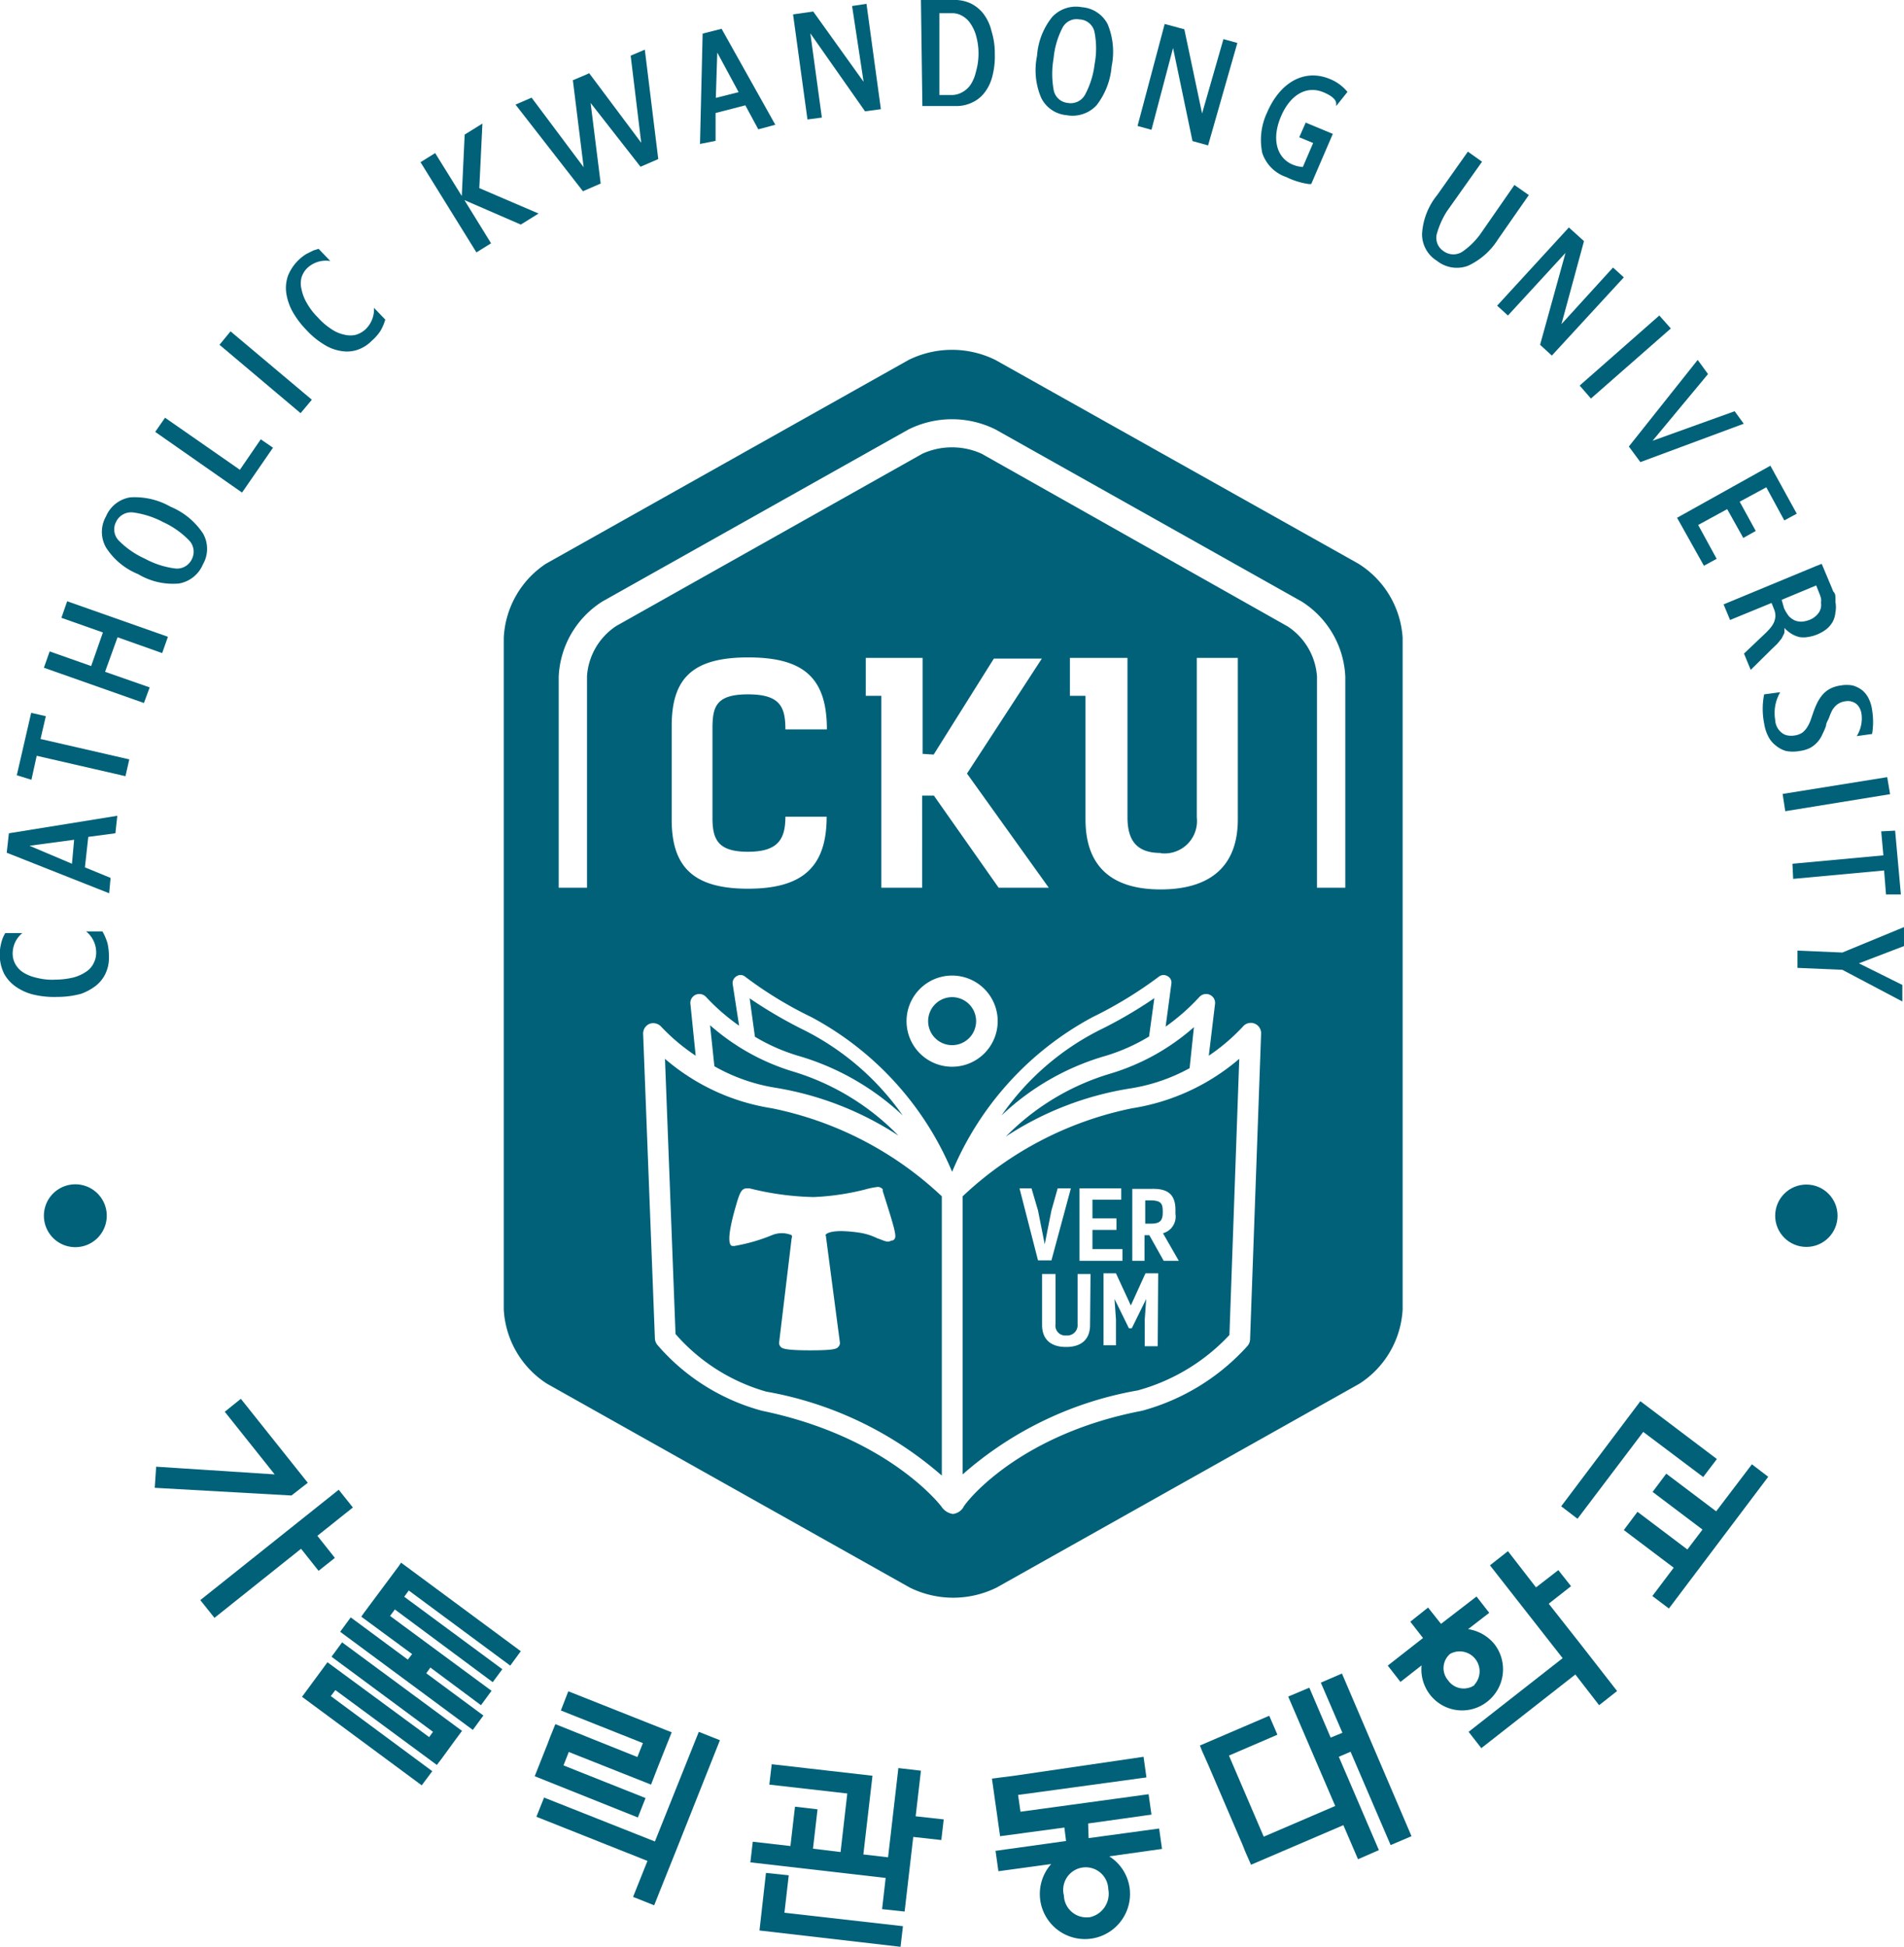 <svg xmlns="http://www.w3.org/2000/svg" viewBox="0 0 79.37 81.14"><defs><style>.cls-1{fill:#006179;}</style></defs><g id="레이어_2" data-name="레이어 2"><g id="레이어_1-2" data-name="레이어 1"><path class="cls-1" d="M47.9,43.2l.22-1.6a18.19,18.19,0,0,1-2.3,1.34,11,11,0,0,0-4.07,3.55A10.53,10.53,0,0,1,46.11,44,7.89,7.89,0,0,0,47.9,43.2Z"/><path class="cls-1" d="M41.93,47.37a13.18,13.18,0,0,1,5.15-2,7.58,7.58,0,0,0,2.51-.85l.18-1.71a9.28,9.28,0,0,1-3.46,1.93A10.15,10.15,0,0,0,41.93,47.37Z"/><path class="cls-1" d="M32.17,46.19a8.92,8.92,0,0,1-4.45-2.06l.44,11.47A7.87,7.87,0,0,0,31.94,58a15.1,15.1,0,0,1,7.32,3.5V49.86A14.51,14.51,0,0,0,32.17,46.19Zm5,5.51c-.19.11-.32,0-.6-.09a2.53,2.53,0,0,0-.72-.23,5.81,5.81,0,0,0-.78-.07c-.38,0-.58.07-.64.14s0,0,0,.08l.58,4.41a.22.22,0,0,1-.06.19c-.07.08-.13.15-1.18.15s-1.17-.08-1.23-.15a.23.23,0,0,1-.06-.19L33,51.61a.15.15,0,0,0,0-.13,1.06,1.06,0,0,0-.82,0,7.4,7.4,0,0,1-1.51.44.34.34,0,0,1-.18,0c-.24-.17.07-1.29.27-1.94.08-.23.15-.45.36-.45l.13,0a11.84,11.84,0,0,0,2.61.36h.09a10.56,10.56,0,0,0,2.1-.31,3.43,3.43,0,0,1,.53-.11.27.27,0,0,1,.22.1l0,.08C37.41,51.56,37.39,51.58,37.22,51.7Z"/><path class="cls-1" d="M48.47,50.56v-.1c0-.29-.08-.43-.5-.43h-.23V51H48C48.36,51,48.47,50.85,48.47,50.56Z"/><path class="cls-1" d="M32.29,45.33a13.23,13.23,0,0,1,5.16,2,10.25,10.25,0,0,0-4.39-2.67,9.28,9.28,0,0,1-3.46-1.93l.18,1.71A7.58,7.58,0,0,0,32.29,45.33Z"/><path class="cls-1" d="M33.26,44a10.74,10.74,0,0,1,4.37,2.49,11.1,11.1,0,0,0-4.08-3.54,18.94,18.94,0,0,1-2.3-1.34l.22,1.6A7.89,7.89,0,0,0,33.26,44Z"/><path class="cls-1" d="M38.69,42.56a1,1,0,1,0,1-1A1,1,0,0,0,38.69,42.56Z"/><path class="cls-1" d="M40.13,49.86V61.45a14.91,14.91,0,0,1,7.3-3.5,8.19,8.19,0,0,0,3.82-2.31l.41-11.51a9,9,0,0,1-4.46,2.06A14.47,14.47,0,0,0,40.13,49.86ZM45,49.53h1.74V50h-1.2v.78h1v.48h-1v.8h1.25v.49H45Zm-2.5,0H43l.27.92.28,1.41.28-1.41.26-.92h.55l-.81,3h-.56Zm2.94,5.69c0,.62-.38.92-1,.92s-1-.3-1-.92V53.1H44v2.09a.41.41,0,0,0,.45.47.43.43,0,0,0,.47-.47V53.1h.54Zm2.82.89h-.54V55l.06-.86-.6,1.22h-.12l-.6-1.22.06.86v1.07H46v-3h.52l.62,1.34.61-1.34h.53ZM49,50.43v.16a.72.72,0,0,1-.52.81l.66,1.15h-.63l-.6-1.07h-.2v1.07H47.2v-3H48C48.69,49.53,49,49.79,49,50.43Z"/><path class="cls-1" d="M56.62,23.49,41.49,15a4.09,4.09,0,0,0-3.61,0l-15.13,8.5A3.93,3.93,0,0,0,21,26.58v28a3.93,3.93,0,0,0,1.8,3.09l15.13,8.5a4.09,4.09,0,0,0,3.61,0l15.13-8.5a3.93,3.93,0,0,0,1.8-3.09v-28A3.93,3.93,0,0,0,56.62,23.49ZM52.11,55.83a.44.44,0,0,1-.11.27,9.11,9.11,0,0,1-4.4,2.7c-5.21,1-7.37,3.86-7.43,4a.58.58,0,0,1-.45.3.69.69,0,0,1-.47-.3c-.08-.11-2.27-2.92-7.48-4a8.76,8.76,0,0,1-4.37-2.75.46.46,0,0,1-.1-.26L26.81,43.1a.44.44,0,0,1,.27-.43.45.45,0,0,1,.49.13A8.25,8.25,0,0,0,29,44l-.22-2.16a.37.37,0,0,1,.22-.38.38.38,0,0,1,.43.09,8.73,8.73,0,0,0,1.38,1.2L30.54,41a.33.33,0,0,1,.16-.31.3.3,0,0,1,.34,0,16.41,16.41,0,0,0,2.78,1.7,13,13,0,0,1,5.87,6.45,13,13,0,0,1,5.86-6.45,17.19,17.19,0,0,0,2.78-1.7.32.32,0,0,1,.35,0,.3.3,0,0,1,.15.31l-.24,1.79A8.92,8.92,0,0,0,50,41.55a.38.38,0,0,1,.43-.09.37.37,0,0,1,.22.38L50.39,44a8.25,8.25,0,0,0,1.41-1.2.43.43,0,0,1,.77.29ZM31.18,35.5c1.25,0,1.56-.52,1.56-1.46h1.72c0,2.09-1,3-3.28,3S28,36.13,28,34.16v-3.9c0-2,.88-2.86,3.19-2.86s3.28.85,3.28,3H32.74c0-.94-.22-1.46-1.56-1.46s-1.48.52-1.48,1.43v3.72C29.7,35,29.94,35.5,31.18,35.5Zm7.74-4.05,2.51-4h2l-3.12,4.79L43.72,37H41.63l-2.7-3.84h-.49V37h-1.7V29h-.65V27.42h2.37v4Zm2.67,11.11a1.9,1.9,0,1,1-1.89-1.9A1.9,1.9,0,0,1,41.59,42.56Zm6.79-7a1.35,1.35,0,0,0,1.51-1.49V27.42H51.6v6.73c0,2-1.2,2.92-3.22,2.92s-3.13-.94-3.13-2.92V29H44.6V27.42H47v6.64C47,35,47.36,35.55,48.38,35.55ZM56.08,37H54.9v-8.8a2.72,2.72,0,0,0-1.22-2.09L40.92,18.91a3,3,0,0,0-2.47,0L25.69,26.09a2.72,2.72,0,0,0-1.22,2.09V37H23.29v-8.8a3.91,3.91,0,0,1,1.82-3.13l12.76-7.17a4.07,4.07,0,0,1,3.63,0l12.76,7.17a3.91,3.91,0,0,1,1.82,3.13Z"/><path class="cls-1" d="M4.45,50.67a1.31,1.31,0,1,1-1.31-1.31A1.31,1.31,0,0,1,4.45,50.67Z"/><circle class="cls-1" cx="75.3" cy="50.67" r="1.3"/><polygon class="cls-1" points="71 61.56 71.57 60.81 68.38 58.4 65.08 62.78 65.76 63.3 68.5 59.68 71 61.56"/><polygon class="cls-1" points="71.54 62.99 69.46 61.42 68.89 62.18 70.97 63.75 70.34 64.58 68.26 63.01 67.69 63.77 69.77 65.34 68.88 66.52 69.57 67.04 73.71 61.55 73.03 61.03 71.54 62.99"/><path class="cls-1" d="M45.36,76,48,75.63l-.12-.85-5.34.73-.1-.7,5.35-.73-.12-.86L42.35,74l-1,.13.12.85.1.7.05.36.07.49,2.68-.36.07.56-2.94.41.12.85,2.2-.3a1.88,1.88,0,1,0,3.27,1,1.86,1.86,0,0,0-.85-1.32l2.2-.31-.12-.85-2.94.4Zm0,3.91A.94.94,0,0,1,44.35,79a.94.94,0,1,1,1.85-.26A1,1,0,0,1,45.41,79.91Z"/><polygon class="cls-1" points="32.88 78.16 31.93 78.06 31.66 80.46 37.54 81.14 37.64 80.28 32.7 79.72 32.88 78.16"/><polygon class="cls-1" points="38.39 73.8 37.45 73.69 37.02 77.41 35.99 77.29 36.37 74.01 32.17 73.53 32.07 74.38 35.32 74.75 35.04 77.19 33.89 77.05 34.08 75.41 33.14 75.3 32.95 76.94 31.38 76.76 31.28 77.62 36.92 78.27 36.77 79.57 37.71 79.67 38.07 76.56 39.24 76.69 39.34 75.83 38.17 75.7 38.39 73.8"/><polygon class="cls-1" points="17.94 69.5 20.05 71.07 20.49 70.47 16.26 67.35 16.46 67.08 20.54 70.11 20.94 69.57 16.85 66.55 17.04 66.29 21.27 69.42 21.71 68.82 16.72 65.13 16.61 65.29 15.18 67.21 15.06 67.38 17.18 68.94 17 69.17 14.62 67.41 14.18 68.01 19.71 72.1 20.15 71.5 17.77 69.74 17.94 69.5"/><polygon class="cls-1" points="13.65 69.28 13.4 69.62 12.84 70.38 12.59 70.72 17.58 74.41 18.02 73.82 13.79 70.69 13.98 70.44 18.21 73.56 18.41 73.3 18.97 72.53 19.26 72.14 14.26 68.45 13.82 69.05 18.05 72.18 17.89 72.4 13.65 69.28"/><polygon class="cls-1" points="12.55 64.55 13.28 65.47 13.96 64.93 13.23 64.01 14.71 62.83 14.12 62.09 8.35 66.69 8.94 67.43 12.55 64.55"/><polygon class="cls-1" points="11.45 61.45 6.51 61.13 6.45 62.01 12.15 62.33 12.83 61.8 10.04 58.3 9.37 58.84 11.45 61.45"/><polygon class="cls-1" points="55.96 72.22 55.47 72.42 54.58 70.34 53.7 70.71 55.66 75.27 52.68 76.55 51.23 73.17 53.25 72.3 52.91 71.51 50.02 72.75 50.11 72.98 50.36 73.54 51.81 76.92 51.9 77.15 52.15 77.72 56 76.07 56.61 77.49 57.48 77.11 55.81 73.22 56.3 73.01 57.97 76.9 58.84 76.53 55.94 69.75 55.06 70.13 55.96 72.22"/><polygon class="cls-1" points="26.91 74.94 23.49 73.58 23.71 73.02 27.14 74.38 27.36 73.81 27.45 73.58 28 72.2 23.69 70.49 23.38 71.29 26.8 72.65 26.57 73.23 23.15 71.86 22.92 72.43 22.83 72.67 22.29 74.03 26.59 75.75 26.91 74.94"/><polygon class="cls-1" points="27.27 79.41 27.52 78.78 28.19 77.11 30.01 72.53 29.13 72.18 27.3 76.75 22.68 74.92 22.36 75.72 26.99 77.56 26.39 79.06 27.27 79.41"/><polygon class="cls-1" points="62.86 64.65 62.11 65.24 65.14 69.11 61.22 72.18 61.75 72.86 65.67 69.79 66.66 71.07 67.41 70.48 65.89 68.53 65.89 68.53 64.56 66.84 65.49 66.11 64.96 65.44 64.03 66.16 62.86 64.65"/><path class="cls-1" d="M62,70.92a1.71,1.71,0,0,0,.3-2.39,1.75,1.75,0,0,0-1.1-.63l.88-.68-.53-.68-1.48,1.14L59.53,67l-.74.59.53.68-1.47,1.15.53.68.88-.69a1.72,1.72,0,0,0,.35,1.22A1.69,1.69,0,0,0,62,70.92Zm-.53-.69a.79.79,0,0,1-1.1-.19.78.78,0,0,1,.08-1.11.83.83,0,0,1,1,1.3Z"/><path class="cls-1" d="M73.8,19.41l1.1,2-.52.28-.75-1.38-1.11.6.67,1.22-.52.29L72,21.22l-1.21.66.77,1.41-.53.29-1.12-2Z"/><path class="cls-1" d="M79.37,38.64l0,.79-1.88.72,1.81.9,0,.69-2.5-1.32-1.87-.08,0-.72,1.87.08Z"/><path class="cls-1" d="M77.4,30.68l.64-.09a3.05,3.05,0,0,0,0-1,1.5,1.5,0,0,0-.14-.47,1.06,1.06,0,0,0-.27-.35,1.16,1.16,0,0,0-.4-.2,1.37,1.37,0,0,0-.5,0,1.33,1.33,0,0,0-.45.14,1.1,1.1,0,0,0-.31.25,1.77,1.77,0,0,0-.21.32,3.68,3.68,0,0,0-.15.35l-.12.35a1.57,1.57,0,0,1-.15.32.9.9,0,0,1-.2.23.77.77,0,0,1-.31.12.84.84,0,0,1-.32,0,.53.53,0,0,1-.25-.12A.72.72,0,0,1,74,30a1.72,1.72,0,0,1,.21-1.15l-.67.09a3.09,3.09,0,0,0,0,1.21,1.75,1.75,0,0,0,.16.52,1.1,1.1,0,0,0,.31.39,1.18,1.18,0,0,0,.44.24,1.53,1.53,0,0,0,.57,0,1.34,1.34,0,0,0,.44-.13,1.17,1.17,0,0,0,.51-.57,2.63,2.63,0,0,0,.15-.35c0-.12.09-.23.13-.35a2.37,2.37,0,0,1,.14-.32.93.93,0,0,1,.21-.23.77.77,0,0,1,.31-.12.65.65,0,0,1,.24,0,.67.67,0,0,1,.21.09.6.6,0,0,1,.16.19.84.84,0,0,1,.07.19A1.4,1.4,0,0,1,77.4,30.68Z"/><path class="cls-1" d="M73.85,27.06l.24-.23.18-.22.11-.22a.78.78,0,0,0,0-.22,1.61,1.61,0,0,0,.29.24,1.22,1.22,0,0,0,.33.14,1.05,1.05,0,0,0,.36,0,1.67,1.67,0,0,0,.78-.33,1.1,1.1,0,0,0,.26-.31,1,1,0,0,0,.11-.38,1.17,1.17,0,0,0,0-.45,1.8,1.8,0,0,0,0-.19c0-.06,0-.15-.09-.24l-.06-.15-.42-1-.23.09-3.86,1.6.27.65,1.73-.71.09.23a.77.77,0,0,1,.07.32.89.89,0,0,1-.07.28,1.2,1.2,0,0,1-.19.27,3.18,3.18,0,0,1-.26.26l-.79.75.28.68ZM74.27,25l1.44-.6.11.28a1.63,1.63,0,0,1,.09.26.58.58,0,0,1,0,.18.58.58,0,0,1-.11.44.86.86,0,0,1-.38.28,1.16,1.16,0,0,1-.31.07.74.74,0,0,1-.29-.05.83.83,0,0,1-.25-.18,1.7,1.7,0,0,1-.2-.33Z"/><path class="cls-1" d="M41.33,1.29A1.9,1.9,0,0,0,41,.58a1.52,1.52,0,0,0-.54-.44A1.66,1.66,0,0,0,39.67,0H38.39l.06,4.42h1.39a1.52,1.52,0,0,0,.69-.15,1.38,1.38,0,0,0,.52-.42,1.87,1.87,0,0,0,.32-.68,3.29,3.29,0,0,0,.1-.92A3.13,3.13,0,0,0,41.33,1.29ZM40.68,3a1.6,1.6,0,0,1-.22.53,1,1,0,0,1-.36.32.88.88,0,0,1-.4.11h-.54l0-3.41h.55a.8.8,0,0,1,.38.1,1,1,0,0,1,.37.34,1.69,1.69,0,0,1,.24.54,2.7,2.7,0,0,1,.09.73A2.7,2.7,0,0,1,40.68,3Z"/><polygon class="cls-1" points="26.29 2.32 26.73 5.95 24.56 3.05 24.48 3.09 23.89 3.34 23.88 3.34 24.33 6.97 22.16 4.07 21.49 4.36 24.3 7.97 25.04 7.65 24.62 4.29 26.7 6.95 27.44 6.63 26.88 2.07 26.29 2.32"/><path class="cls-1" d="M1.83,27.83l.24-.68,1.73.61.49-1.4-1.73-.61.24-.69L7,26.54l-.24.68-1.86-.66L4.38,28l1.86.65L6,29.3Z"/><path class="cls-1" d="M7.11,21.12a3,3,0,0,1,1.35,1.11,1.29,1.29,0,0,1,0,1.29,1.33,1.33,0,0,1-1,.8,2.82,2.82,0,0,1-1.7-.39,2.86,2.86,0,0,1-1.34-1.11,1.31,1.31,0,0,1,0-1.3,1.32,1.32,0,0,1,1-.79A3,3,0,0,1,7.11,21.12Zm-.31.64a3.72,3.72,0,0,0-1.24-.4.69.69,0,0,0-.72.39.67.67,0,0,0,.13.8,3.66,3.66,0,0,0,1.08.74,3.55,3.55,0,0,0,1.23.4A.68.68,0,0,0,8,23.3a.68.68,0,0,0-.13-.79A3.58,3.58,0,0,0,6.8,21.76Z"/><path class="cls-1" d="M.7,32.31l.6-2.6.61.14-.22.95,3.7.85-.16.7-3.7-.85-.22,1Z"/><path class="cls-1" d="M79,34.62l.24,2.66-.62,0-.08-1-3.79.35L74.72,36l3.79-.35-.09-1Z"/><path class="cls-1" d="M33.06.6,33.9.48,36,3.41,35.52.25l.6-.09.6,4.39-.66.09L33.78,1.39l.48,3.51-.6.08Z"/><path class="cls-1" d="M65.4,9.48l.63.57-.94,3.46,2.15-2.36.45.41-3,3.26-.49-.45,1.06-3.83-2.4,2.61-.45-.41Z"/><path class="cls-1" d="M69.17,13.15l.48.54-3.33,2.92-.47-.54Z"/><path class="cls-1" d="M78.67,32.39l.12.71-4.37.71-.11-.72Z"/><path class="cls-1" d="M9.15,14.37l.46-.56L13,16.66l-.47.56Z"/><path class="cls-1" d="M46.34,2.76a3.06,3.06,0,0,1-.63,1.63,1.37,1.37,0,0,1-1.25.41,1.3,1.3,0,0,1-1.06-.73,2.93,2.93,0,0,1-.17-1.74A2.9,2.9,0,0,1,43.86.71,1.35,1.35,0,0,1,45.1.3,1.32,1.32,0,0,1,46.17,1,3,3,0,0,1,46.34,2.76Zm-.71-.09a3.49,3.49,0,0,0,0-1.31A.66.66,0,0,0,45,.81a.66.66,0,0,0-.72.37,3.45,3.45,0,0,0-.36,1.25,3.74,3.74,0,0,0,0,1.3.66.66,0,0,0,.59.56.68.68,0,0,0,.73-.36A3.57,3.57,0,0,0,45.63,2.67Z"/><path class="cls-1" d="M62.47,9.94h0l1.26-1.81-.6-.42L61.7,9.77a3.09,3.09,0,0,1-.71.7.69.69,0,0,1-.81,0,.66.66,0,0,1-.27-.77,3.48,3.48,0,0,1,.41-.9l1.46-2.06-.59-.42L59.91,8.13h0a2.83,2.83,0,0,0-.63,1.61,1.3,1.3,0,0,0,.62,1.13,1.33,1.33,0,0,0,1.29.21A2.93,2.93,0,0,0,62.43,10h0Z"/><path class="cls-1" d="M48.55,1l.82.22.74,3.51L51,1.63l.58.16L50.36,6.06l-.65-.18L48.9,2,48,5.41l-.58-.16Z"/><path class="cls-1" d="M.28,35.54l.09-.81L4.89,34l-.08.73-1.13.15-.14,1.27,1.07.44-.06.64ZM3.09,35l-1.86.25L3,36Z"/><path class="cls-1" d="M29.29,1.4l.79-.2,2.24,4-.71.19-.54-1-1.24.32,0,1.16L29.18,6Zm1.5,2.44L29.9,2.19l-.06,1.89Z"/><path class="cls-1" d="M72.31,17.14l.38.52-4.31,1.6-.48-.65L70.77,15l.43.59-2.31,2.78Z"/><path class="cls-1" d="M6.47,18l.41-.59L10,19.58l.87-1.27.51.35-1.29,1.87Z"/><path class="cls-1" d="M4.27,38.82H3.59a1.13,1.13,0,0,1,.42.9.92.92,0,0,1-.1.41.87.87,0,0,1-.32.37,1.73,1.73,0,0,1-.53.24,3.35,3.35,0,0,1-.75.09,2.52,2.52,0,0,1-.75-.07A1.83,1.83,0,0,1,1,40.55a1,1,0,0,1-.35-.35.89.89,0,0,1-.12-.39,1.1,1.1,0,0,1,.4-.92H.22a1.51,1.51,0,0,0-.11.22,2,2,0,0,0-.08.29,1.82,1.82,0,0,0,.14,1.18,1.58,1.58,0,0,0,.47.53,2.2,2.2,0,0,0,.74.34,3.74,3.74,0,0,0,1,.1,3.76,3.76,0,0,0,1-.13A2.24,2.24,0,0,0,4,41.08a1.41,1.41,0,0,0,.41-.53,1.52,1.52,0,0,0,.13-.69,2.4,2.4,0,0,0-.06-.55A2.32,2.32,0,0,0,4.27,38.82Z"/><path class="cls-1" d="M16.06,13.32l-.47-.49a1.15,1.15,0,0,1-.38.92,1.07,1.07,0,0,1-.36.2,1,1,0,0,1-.49,0,1.47,1.47,0,0,1-.54-.23,2.76,2.76,0,0,1-.57-.49,2.67,2.67,0,0,1-.46-.6,1.85,1.85,0,0,1-.22-.57,1,1,0,0,1,0-.5,1,1,0,0,1,.2-.35,1.13,1.13,0,0,1,1-.33l-.49-.51-.22.07-.28.14a1.9,1.9,0,0,0-.77.9,1.53,1.53,0,0,0-.08.71,2.3,2.3,0,0,0,.25.77,3.68,3.68,0,0,0,.59.79,3.32,3.32,0,0,0,.74.61,1.83,1.83,0,0,0,.72.27,1.38,1.38,0,0,0,.67-.05,1.5,1.5,0,0,0,.59-.37,2,2,0,0,0,.37-.42A2,2,0,0,0,16.06,13.32Z"/><polygon class="cls-1" points="20.11 5.15 19.37 5.61 19.25 8.17 18.14 6.38 17.53 6.76 19.86 10.52 20.47 10.14 19.36 8.34 21.71 9.36 22.45 8.9 19.98 7.84 20.11 5.15"/><path class="cls-1" d="M53.62,7.38a1.59,1.59,0,0,1-1-1,2.67,2.67,0,0,1,.2-1.69c.55-1.28,1.57-1.83,2.61-1.4a1.82,1.82,0,0,1,.74.54l0,0-.47.59,0-.1c0-.18-.21-.34-.52-.47-.71-.3-1.39.09-1.78,1s-.2,1.7.46,2a1.32,1.32,0,0,0,.45.11l.43-1-.58-.24.27-.61,1.13.47-.9,2.09h0l-.11,0A3.14,3.14,0,0,1,53.62,7.38Z"/></g></g></svg>
